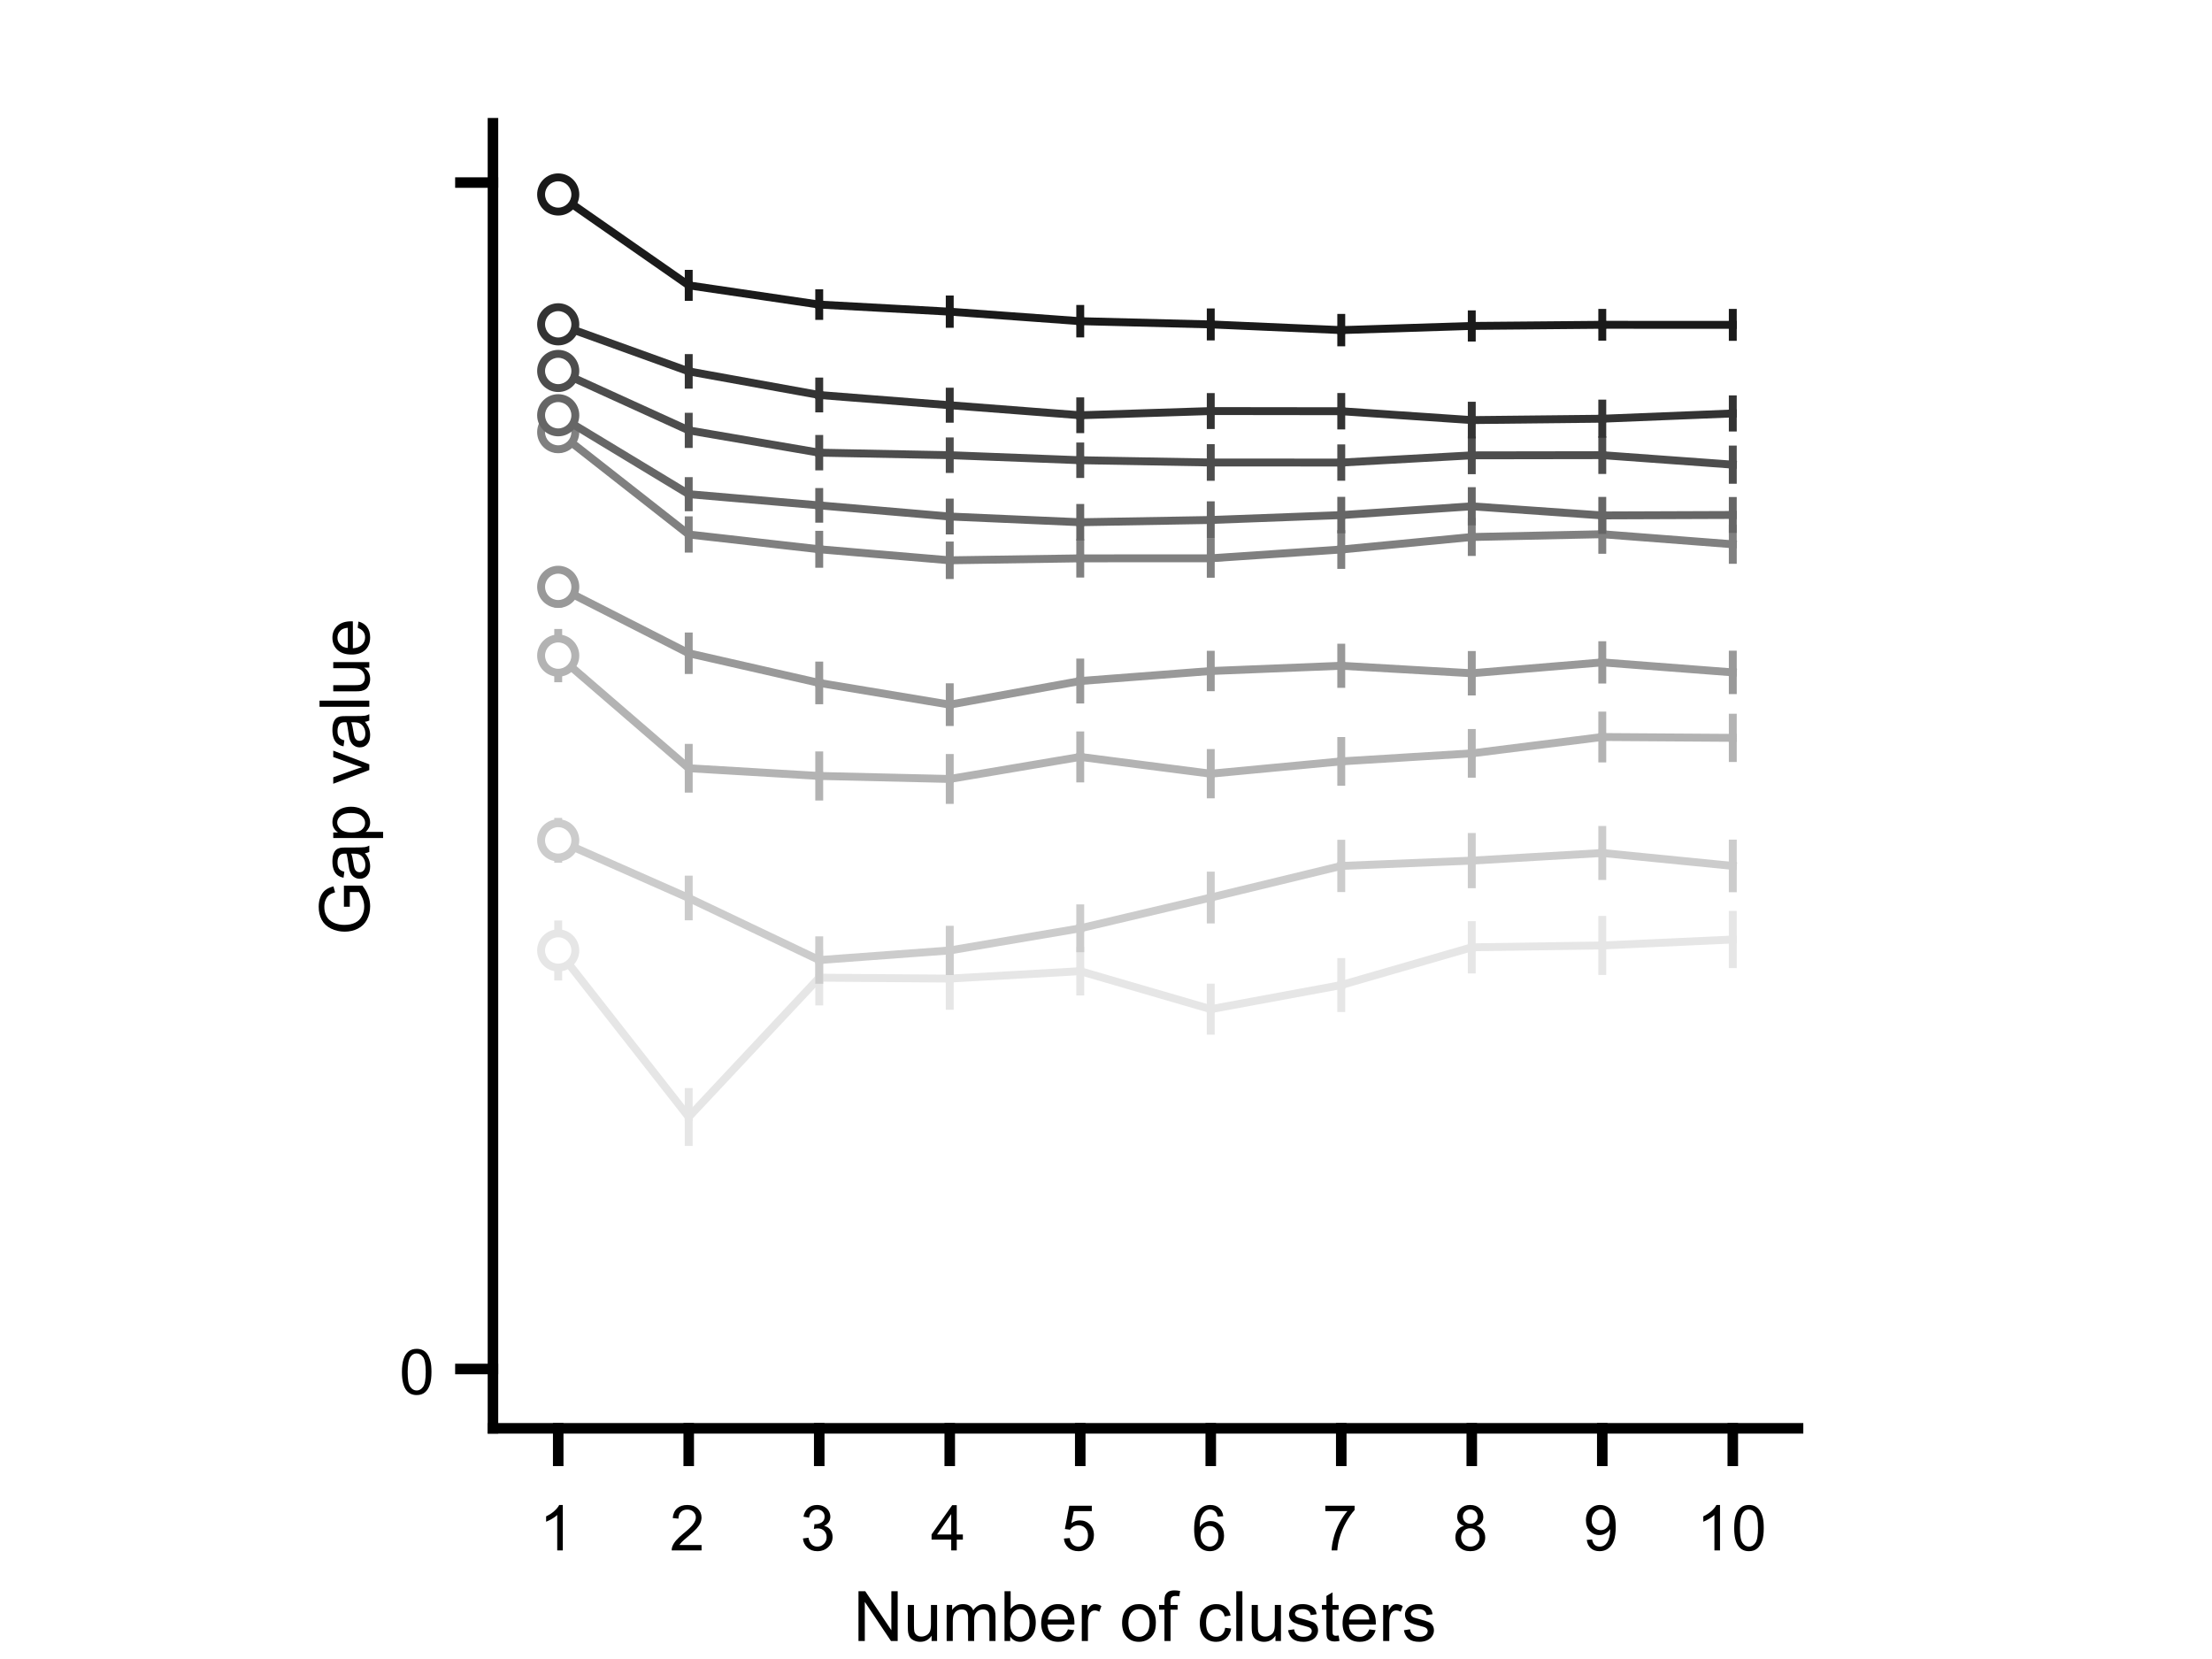 <?xml version="1.0"?>
<!DOCTYPE svg PUBLIC '-//W3C//DTD SVG 1.0//EN'
          'http://www.w3.org/TR/2001/REC-SVG-20010904/DTD/svg10.dtd'>
<svg xmlns:xlink="http://www.w3.org/1999/xlink" style="fill-opacity:1; color-rendering:auto; color-interpolation:auto; text-rendering:auto; stroke:black; stroke-linecap:square; stroke-miterlimit:10; shape-rendering:auto; stroke-opacity:1; fill:black; stroke-dasharray:none; font-weight:normal; stroke-width:1; font-family:'Dialog'; font-style:normal; stroke-linejoin:miter; font-size:12px; stroke-dashoffset:0; image-rendering:auto;" width="700" height="525" xmlns="http://www.w3.org/2000/svg"
><!--Generated by the Batik Graphics2D SVG Generator--><defs id="genericDefs"
  /><g
  ><defs id="defs1"
    ><clipPath clipPathUnits="userSpaceOnUse" id="clipPath1"
      ><path d="M0 0 L700 0 L700 525 L0 525 L0 0 Z"
      /></clipPath
    ></defs
    ><g style="fill:white; stroke:white;"
    ><rect x="0" y="0" width="700" style="clip-path:url(#clipPath1); stroke:none;" height="525"
    /></g
    ><g style="fill:white; text-rendering:optimizeSpeed; color-rendering:optimizeSpeed; image-rendering:optimizeSpeed; shape-rendering:crispEdges; stroke:white; color-interpolation:sRGB;"
    ><rect x="0" width="700" height="525" y="0" style="stroke:none;"
    /></g
    ><g style="stroke-linecap:butt; fill:white; text-rendering:geometricPrecision; image-rendering:optimizeQuality; color-rendering:optimizeQuality; stroke-linejoin:round; stroke:white; color-interpolation:linearRGB; stroke-width:2.5;"
    ><line y2="433.227" style="fill:none;" x1="176.65" x2="176.65" y1="421.615"
      /><line y2="370.444" style="fill:none;" x1="217.95" x2="217.95" y1="359.377"
      /><line y2="370.101" style="fill:none;" x1="259.25" x2="259.25" y1="360.065"
      /><line y2="362.93" style="fill:none;" x1="300.55" x2="300.55" y1="351.644"
      /><line y2="386.017" style="fill:none;" x1="341.85" x2="341.85" y1="375.745"
      /><line y2="393.891" style="fill:none;" x1="383.15" x2="383.15" y1="384.003"
      /><line y2="379.339" style="fill:none;" x1="424.45" x2="424.45" y1="370.124"
      /><line y2="384.476" style="fill:none;" x1="465.75" x2="465.75" y1="374.13"
      /><line y2="377.211" style="fill:none;" x1="507.05" x2="507.05" y1="366.493"
      /><line y2="390.561" style="fill:none;" x1="548.35" x2="548.35" y1="378.991"
      /><line y2="410.003" style="fill:none;" x1="176.65" x2="176.65" y1="421.615"
      /><line y2="348.31" style="fill:none;" x1="217.95" x2="217.95" y1="359.377"
      /><line y2="350.029" style="fill:none;" x1="259.25" x2="259.25" y1="360.065"
      /><line y2="340.359" style="fill:none;" x1="300.55" x2="300.55" y1="351.644"
      /><line y2="365.474" style="fill:none;" x1="341.85" x2="341.85" y1="375.745"
      /><line y2="374.116" style="fill:none;" x1="383.15" x2="383.15" y1="384.003"
      /><line y2="360.909" style="fill:none;" x1="424.45" x2="424.45" y1="370.124"
      /><line y2="363.784" style="fill:none;" x1="465.75" x2="465.75" y1="374.13"
      /><line y2="355.775" style="fill:none;" x1="507.05" x2="507.05" y1="366.493"
      /><line y2="367.422" style="fill:none;" x1="548.35" x2="548.35" y1="378.991"
      /><path d="M176.65 421.615 L217.95 359.377 L259.25 360.065 L300.55 351.644 L341.85 375.745 L383.15 384.003 L424.45 370.124 L465.75 374.13 L507.05 366.493 L548.35 378.991" style="fill:none; fill-rule:evenodd;"
    /></g
    ><g transform="translate(217.95,359.377)" style="fill:white; text-rendering:geometricPrecision; color-rendering:optimizeQuality; image-rendering:optimizeQuality; color-interpolation:linearRGB; stroke:white;"
    ><circle r="5.417" style="stroke:none;" cx="0" cy="0"
    /></g
    ><g transform="translate(217.95,359.377)" style="stroke-linecap:butt; fill:white; text-rendering:geometricPrecision; image-rendering:optimizeQuality; color-rendering:optimizeQuality; stroke-linejoin:round; stroke:white; color-interpolation:linearRGB; stroke-width:2.5;"
    ><path style="stroke:none;" d="M0 -4.167 C2.301 -4.167 4.167 -2.301 4.167 0 L4.167 0 C4.167 2.301 2.301 4.167 -0 4.167 C-2.301 4.167 -4.167 2.301 -4.167 -0 C-4.167 -2.301 -2.301 -4.167 0 -4.167 ZM0 -6.667 C-3.682 -6.667 -6.667 -3.682 -6.667 -0 C-6.667 3.682 -3.682 6.667 -0 6.667 C3.682 6.667 6.667 3.682 6.667 0 L6.667 0 C6.667 -3.682 3.682 -6.667 0 -6.667 Z"
      /><line transform="translate(-217.95,-359.377)" x1="176.65" x2="176.65" y1="300.781" style="fill:none; stroke:rgb(230,230,230);" y2="309.025"
      /><line transform="translate(-217.95,-359.377)" x1="217.95" x2="217.95" y1="353.488" style="fill:none; stroke:rgb(230,230,230);" y2="361.396"
      /><line transform="translate(-217.95,-359.377)" x1="259.25" x2="259.25" y1="309.391" style="fill:none; stroke:rgb(230,230,230);" y2="316.916"
      /><line transform="translate(-217.95,-359.377)" x1="300.55" x2="300.55" y1="309.682" style="fill:none; stroke:rgb(230,230,230);" y2="318.285"
      /><line transform="translate(-217.95,-359.377)" x1="341.85" x2="341.85" y1="307.333" style="fill:none; stroke:rgb(230,230,230);" y2="313.777"
      /><line transform="translate(-217.95,-359.377)" x1="383.15" x2="383.15" y1="319.358" style="fill:none; stroke:rgb(230,230,230);" y2="326.188"
      /><line transform="translate(-217.95,-359.377)" x1="424.45" x2="424.45" y1="311.723" style="fill:none; stroke:rgb(230,230,230);" y2="319.021"
      /><line transform="translate(-217.95,-359.377)" x1="465.75" x2="465.75" y1="299.782" style="fill:none; stroke:rgb(230,230,230);" y2="306.803"
      /><line transform="translate(-217.95,-359.377)" x1="507.05" x2="507.05" y1="299.196" style="fill:none; stroke:rgb(230,230,230);" y2="307.29"
      /><line transform="translate(-217.95,-359.377)" x1="548.35" x2="548.35" y1="297.317" style="fill:none; stroke:rgb(230,230,230);" y2="305.115"
      /><line transform="translate(-217.95,-359.377)" x1="176.65" x2="176.65" y1="300.781" style="fill:none; stroke:rgb(230,230,230);" y2="292.537"
      /><line transform="translate(-217.95,-359.377)" x1="217.95" x2="217.95" y1="353.488" style="fill:none; stroke:rgb(230,230,230);" y2="345.579"
      /><line transform="translate(-217.95,-359.377)" x1="259.25" x2="259.25" y1="309.391" style="fill:none; stroke:rgb(230,230,230);" y2="301.866"
      /><line transform="translate(-217.95,-359.377)" x1="300.55" x2="300.55" y1="309.682" style="fill:none; stroke:rgb(230,230,230);" y2="301.079"
      /><line transform="translate(-217.95,-359.377)" x1="341.85" x2="341.85" y1="307.333" style="fill:none; stroke:rgb(230,230,230);" y2="300.889"
      /><line transform="translate(-217.95,-359.377)" x1="383.15" x2="383.15" y1="319.358" style="fill:none; stroke:rgb(230,230,230);" y2="312.528"
      /><line transform="translate(-217.95,-359.377)" x1="424.45" x2="424.45" y1="311.723" style="fill:none; stroke:rgb(230,230,230);" y2="304.426"
      /><line transform="translate(-217.95,-359.377)" x1="465.75" x2="465.75" y1="299.782" style="fill:none; stroke:rgb(230,230,230);" y2="292.762"
      /><line transform="translate(-217.95,-359.377)" x1="507.05" x2="507.05" y1="299.196" style="fill:none; stroke:rgb(230,230,230);" y2="291.102"
      /><line transform="translate(-217.95,-359.377)" x1="548.35" x2="548.35" y1="297.317" style="fill:none; stroke:rgb(230,230,230);" y2="289.519"
      /><path d="M176.65 300.781 L217.95 353.488 L259.25 309.391 L300.55 309.682 L341.85 307.333 L383.15 319.358 L424.45 311.723 L465.75 299.782 L507.05 299.196 L548.35 297.317" style="fill:none; fill-rule:evenodd; stroke:rgb(230,230,230);" transform="translate(-217.95,-359.377)"
    /></g
    ><g transform="translate(176.65,300.781)" style="fill:white; text-rendering:geometricPrecision; color-rendering:optimizeQuality; image-rendering:optimizeQuality; color-interpolation:linearRGB; stroke:white;"
    ><circle r="5.417" style="stroke:none;" cx="0" cy="0"
    /></g
    ><g transform="translate(176.65,300.781)" style="stroke-linecap:butt; fill:rgb(230,230,230); text-rendering:geometricPrecision; image-rendering:optimizeQuality; color-rendering:optimizeQuality; stroke-linejoin:round; stroke:rgb(230,230,230); color-interpolation:linearRGB; stroke-width:2.5;"
    ><path style="stroke:none;" d="M0 -4.167 C2.301 -4.167 4.167 -2.301 4.167 0 L4.167 0 C4.167 2.301 2.301 4.167 -0 4.167 C-2.301 4.167 -4.167 2.301 -4.167 -0 C-4.167 -2.301 -2.301 -4.167 0 -4.167 ZM0 -6.667 C-3.682 -6.667 -6.667 -3.682 -6.667 -0 C-6.667 3.682 -3.682 6.667 -0 6.667 C3.682 6.667 6.667 3.682 6.667 0 L6.667 0 C6.667 -3.682 3.682 -6.667 0 -6.667 Z"
      /><line transform="translate(-176.65,-300.781)" x1="176.65" x2="176.65" y1="265.932" style="fill:none; stroke:rgb(204,204,204);" y2="271.776"
      /><line transform="translate(-176.65,-300.781)" x1="217.95" x2="217.95" y1="284.169" style="fill:none; stroke:rgb(204,204,204);" y2="289.985"
      /><line transform="translate(-176.65,-300.781)" x1="259.25" x2="259.25" y1="303.82" style="fill:none; stroke:rgb(204,204,204);" y2="310.079"
      /><line transform="translate(-176.65,-300.781)" x1="300.55" x2="300.55" y1="300.775" style="fill:none; stroke:rgb(204,204,204);" y2="307.319"
      /><line transform="translate(-176.65,-300.781)" x1="341.85" x2="341.85" y1="293.765" style="fill:none; stroke:rgb(204,204,204);" y2="300.078"
      /><line transform="translate(-176.65,-300.781)" x1="383.15" x2="383.15" y1="284.033" style="fill:none; stroke:rgb(204,204,204);" y2="290.973"
      /><line transform="translate(-176.65,-300.781)" x1="424.45" x2="424.45" y1="274.026" style="fill:none; stroke:rgb(204,204,204);" y2="281.045"
      /><line transform="translate(-176.65,-300.781)" x1="465.75" x2="465.75" y1="272.35" style="fill:none; stroke:rgb(204,204,204);" y2="279.839"
      /><line transform="translate(-176.65,-300.781)" x1="507.05" x2="507.05" y1="269.933" style="fill:none; stroke:rgb(204,204,204);" y2="277.221"
      /><line transform="translate(-176.65,-300.781)" x1="548.35" x2="548.35" y1="274.022" style="fill:none; stroke:rgb(204,204,204);" y2="281.101"
      /><line transform="translate(-176.65,-300.781)" x1="176.65" x2="176.65" y1="265.932" style="fill:none; stroke:rgb(204,204,204);" y2="260.088"
      /><line transform="translate(-176.65,-300.781)" x1="217.95" x2="217.95" y1="284.169" style="fill:none; stroke:rgb(204,204,204);" y2="278.353"
      /><line transform="translate(-176.65,-300.781)" x1="259.25" x2="259.25" y1="303.82" style="fill:none; stroke:rgb(204,204,204);" y2="297.56"
      /><line transform="translate(-176.65,-300.781)" x1="300.55" x2="300.55" y1="300.775" style="fill:none; stroke:rgb(204,204,204);" y2="294.231"
      /><line transform="translate(-176.65,-300.781)" x1="341.85" x2="341.85" y1="293.765" style="fill:none; stroke:rgb(204,204,204);" y2="287.453"
      /><line transform="translate(-176.65,-300.781)" x1="383.15" x2="383.15" y1="284.033" style="fill:none; stroke:rgb(204,204,204);" y2="277.093"
      /><line transform="translate(-176.65,-300.781)" x1="424.45" x2="424.45" y1="274.026" style="fill:none; stroke:rgb(204,204,204);" y2="267.007"
      /><line transform="translate(-176.65,-300.781)" x1="465.75" x2="465.75" y1="272.35" style="fill:none; stroke:rgb(204,204,204);" y2="264.861"
      /><line transform="translate(-176.65,-300.781)" x1="507.05" x2="507.05" y1="269.933" style="fill:none; stroke:rgb(204,204,204);" y2="262.646"
      /><line transform="translate(-176.65,-300.781)" x1="548.35" x2="548.35" y1="274.022" style="fill:none; stroke:rgb(204,204,204);" y2="266.944"
      /><path d="M176.65 265.932 L217.95 284.169 L259.25 303.82 L300.55 300.775 L341.85 293.765 L383.15 284.033 L424.45 274.026 L465.75 272.35 L507.05 269.933 L548.35 274.022" style="fill:none; fill-rule:evenodd; stroke:rgb(204,204,204);" transform="translate(-176.65,-300.781)"
    /></g
    ><g transform="translate(176.65,265.932)" style="fill:white; text-rendering:geometricPrecision; color-rendering:optimizeQuality; image-rendering:optimizeQuality; color-interpolation:linearRGB; stroke:white;"
    ><circle r="5.417" style="stroke:none;" cx="0" cy="0"
    /></g
    ><g transform="translate(176.65,265.932)" style="stroke-linecap:butt; fill:rgb(204,204,204); text-rendering:geometricPrecision; image-rendering:optimizeQuality; color-rendering:optimizeQuality; stroke-linejoin:round; stroke:rgb(204,204,204); color-interpolation:linearRGB; stroke-width:2.5;"
    ><path style="stroke:none;" d="M0 -4.167 C2.301 -4.167 4.167 -2.301 4.167 0 L4.167 0 C4.167 2.301 2.301 4.167 -0 4.167 C-2.301 4.167 -4.167 2.301 -4.167 -0 C-4.167 -2.301 -2.301 -4.167 0 -4.167 ZM0 -6.667 C-3.682 -6.667 -6.667 -3.682 -6.667 -0 C-6.667 3.682 -3.682 6.667 -0 6.667 C3.682 6.667 6.667 3.682 6.667 0 L6.667 0 C6.667 -3.682 3.682 -6.667 0 -6.667 Z"
      /><line transform="translate(-176.65,-265.932)" x1="176.65" x2="176.65" y1="207.476" style="fill:none; stroke:rgb(179,179,179);" y2="214.65"
      /><line transform="translate(-176.65,-265.932)" x1="217.95" x2="217.95" y1="243.11" style="fill:none; stroke:rgb(179,179,179);" y2="249.571"
      /><line transform="translate(-176.65,-265.932)" x1="259.25" x2="259.25" y1="245.552" style="fill:none; stroke:rgb(179,179,179);" y2="252.069"
      /><line transform="translate(-176.65,-265.932)" x1="300.55" x2="300.55" y1="246.508" style="fill:none; stroke:rgb(179,179,179);" y2="253.143"
      /><line transform="translate(-176.65,-265.932)" x1="341.85" x2="341.85" y1="239.53" style="fill:none; stroke:rgb(179,179,179);" y2="246.34"
      /><line transform="translate(-176.65,-265.932)" x1="383.15" x2="383.15" y1="244.843" style="fill:none; stroke:rgb(179,179,179);" y2="251.38"
      /><line transform="translate(-176.65,-265.932)" x1="424.45" x2="424.45" y1="240.942" style="fill:none; stroke:rgb(179,179,179);" y2="247.388"
      /><line transform="translate(-176.65,-265.932)" x1="465.75" x2="465.75" y1="238.405" style="fill:none; stroke:rgb(179,179,179);" y2="244.86"
      /><line transform="translate(-176.65,-265.932)" x1="507.05" x2="507.05" y1="233.228" style="fill:none; stroke:rgb(179,179,179);" y2="240.016"
      /><line transform="translate(-176.65,-265.932)" x1="548.35" x2="548.35" y1="233.503" style="fill:none; stroke:rgb(179,179,179);" y2="239.89"
      /><line transform="translate(-176.65,-265.932)" x1="176.65" x2="176.65" y1="207.476" style="fill:none; stroke:rgb(179,179,179);" y2="200.301"
      /><line transform="translate(-176.65,-265.932)" x1="217.95" x2="217.95" y1="243.11" style="fill:none; stroke:rgb(179,179,179);" y2="236.648"
      /><line transform="translate(-176.65,-265.932)" x1="259.25" x2="259.25" y1="245.552" style="fill:none; stroke:rgb(179,179,179);" y2="239.036"
      /><line transform="translate(-176.65,-265.932)" x1="300.55" x2="300.55" y1="246.508" style="fill:none; stroke:rgb(179,179,179);" y2="239.872"
      /><line transform="translate(-176.65,-265.932)" x1="341.85" x2="341.85" y1="239.53" style="fill:none; stroke:rgb(179,179,179);" y2="232.72"
      /><line transform="translate(-176.65,-265.932)" x1="383.15" x2="383.15" y1="244.843" style="fill:none; stroke:rgb(179,179,179);" y2="238.306"
      /><line transform="translate(-176.65,-265.932)" x1="424.45" x2="424.45" y1="240.942" style="fill:none; stroke:rgb(179,179,179);" y2="234.497"
      /><line transform="translate(-176.65,-265.932)" x1="465.75" x2="465.75" y1="238.405" style="fill:none; stroke:rgb(179,179,179);" y2="231.95"
      /><line transform="translate(-176.65,-265.932)" x1="507.05" x2="507.05" y1="233.228" style="fill:none; stroke:rgb(179,179,179);" y2="226.44"
      /><line transform="translate(-176.65,-265.932)" x1="548.35" x2="548.35" y1="233.503" style="fill:none; stroke:rgb(179,179,179);" y2="227.117"
      /><path d="M176.65 207.476 L217.95 243.11 L259.25 245.552 L300.55 246.508 L341.85 239.53 L383.15 244.843 L424.45 240.942 L465.75 238.405 L507.05 233.228 L548.35 233.503" style="fill:none; fill-rule:evenodd; stroke:rgb(179,179,179);" transform="translate(-176.65,-265.932)"
    /></g
    ><g transform="translate(176.65,207.476)" style="fill:white; text-rendering:geometricPrecision; color-rendering:optimizeQuality; image-rendering:optimizeQuality; color-interpolation:linearRGB; stroke:white;"
    ><circle r="5.417" style="stroke:none;" cx="0" cy="0"
    /></g
    ><g transform="translate(176.65,207.476)" style="stroke-linecap:butt; fill:rgb(179,179,179); text-rendering:geometricPrecision; image-rendering:optimizeQuality; color-rendering:optimizeQuality; stroke-linejoin:round; stroke:rgb(179,179,179); color-interpolation:linearRGB; stroke-width:2.5;"
    ><path style="stroke:none;" d="M0 -4.167 C2.301 -4.167 4.167 -2.301 4.167 0 L4.167 0 C4.167 2.301 2.301 4.167 -0 4.167 C-2.301 4.167 -4.167 2.301 -4.167 -0 C-4.167 -2.301 -2.301 -4.167 0 -4.167 ZM0 -6.667 C-3.682 -6.667 -6.667 -3.682 -6.667 -0 C-6.667 3.682 -3.682 6.667 -0 6.667 C3.682 6.667 6.667 3.682 6.667 0 L6.667 0 C6.667 -3.682 3.682 -6.667 0 -6.667 Z"
      /><line transform="translate(-176.65,-207.476)" x1="176.65" x2="176.65" y1="185.714" style="fill:none; stroke:rgb(153,153,153);" y2="190.989"
      /><line transform="translate(-176.65,-207.476)" x1="217.95" x2="217.95" y1="206.722" style="fill:none; stroke:rgb(153,153,153);" y2="212.029"
      /><line transform="translate(-176.65,-207.476)" x1="259.25" x2="259.25" y1="216.119" style="fill:none; stroke:rgb(153,153,153);" y2="221.62"
      /><line transform="translate(-176.65,-207.476)" x1="300.55" x2="300.55" y1="222.988" style="fill:none; stroke:rgb(153,153,153);" y2="228.492"
      /><line transform="translate(-176.65,-207.476)" x1="341.85" x2="341.85" y1="215.513" style="fill:none; stroke:rgb(153,153,153);" y2="221.366"
      /><line transform="translate(-176.65,-207.476)" x1="383.15" x2="383.15" y1="212.347" style="fill:none; stroke:rgb(153,153,153);" y2="217.494"
      /><line transform="translate(-176.65,-207.476)" x1="424.45" x2="424.45" y1="210.687" style="fill:none; stroke:rgb(153,153,153);" y2="216.416"
      /><line transform="translate(-176.65,-207.476)" x1="465.75" x2="465.75" y1="213.057" style="fill:none; stroke:rgb(153,153,153);" y2="218.833"
      /><line transform="translate(-176.65,-207.476)" x1="507.05" x2="507.05" y1="209.615" style="fill:none; stroke:rgb(153,153,153);" y2="215.05"
      /><line transform="translate(-176.65,-207.476)" x1="548.35" x2="548.35" y1="212.777" style="fill:none; stroke:rgb(153,153,153);" y2="218.393"
      /><line transform="translate(-176.65,-207.476)" x1="176.65" x2="176.65" y1="185.714" style="fill:none; stroke:rgb(153,153,153);" y2="180.438"
      /><line transform="translate(-176.65,-207.476)" x1="217.95" x2="217.95" y1="206.722" style="fill:none; stroke:rgb(153,153,153);" y2="201.415"
      /><line transform="translate(-176.65,-207.476)" x1="259.25" x2="259.25" y1="216.119" style="fill:none; stroke:rgb(153,153,153);" y2="210.619"
      /><line transform="translate(-176.65,-207.476)" x1="300.55" x2="300.55" y1="222.988" style="fill:none; stroke:rgb(153,153,153);" y2="217.484"
      /><line transform="translate(-176.65,-207.476)" x1="341.85" x2="341.85" y1="215.513" style="fill:none; stroke:rgb(153,153,153);" y2="209.66"
      /><line transform="translate(-176.65,-207.476)" x1="383.15" x2="383.15" y1="212.347" style="fill:none; stroke:rgb(153,153,153);" y2="207.2"
      /><line transform="translate(-176.65,-207.476)" x1="424.45" x2="424.45" y1="210.687" style="fill:none; stroke:rgb(153,153,153);" y2="204.957"
      /><line transform="translate(-176.65,-207.476)" x1="465.75" x2="465.75" y1="213.057" style="fill:none; stroke:rgb(153,153,153);" y2="207.282"
      /><line transform="translate(-176.65,-207.476)" x1="507.05" x2="507.05" y1="209.615" style="fill:none; stroke:rgb(153,153,153);" y2="204.18"
      /><line transform="translate(-176.65,-207.476)" x1="548.35" x2="548.35" y1="212.777" style="fill:none; stroke:rgb(153,153,153);" y2="207.161"
      /><path d="M176.65 185.714 L217.95 206.722 L259.25 216.119 L300.55 222.988 L341.85 215.513 L383.15 212.347 L424.45 210.687 L465.75 213.057 L507.05 209.615 L548.35 212.777" style="fill:none; fill-rule:evenodd; stroke:rgb(153,153,153);" transform="translate(-176.65,-207.476)"
    /></g
    ><g transform="translate(176.65,185.714)" style="fill:white; text-rendering:geometricPrecision; color-rendering:optimizeQuality; image-rendering:optimizeQuality; color-interpolation:linearRGB; stroke:white;"
    ><circle r="5.417" style="stroke:none;" cx="0" cy="0"
    /></g
    ><g transform="translate(176.65,185.714)" style="stroke-linecap:butt; fill:rgb(153,153,153); text-rendering:geometricPrecision; image-rendering:optimizeQuality; color-rendering:optimizeQuality; stroke-linejoin:round; stroke:rgb(153,153,153); color-interpolation:linearRGB; stroke-width:2.5;"
    ><path style="stroke:none;" d="M0 -4.167 C2.301 -4.167 4.167 -2.301 4.167 0 L4.167 0 C4.167 2.301 2.301 4.167 -0 4.167 C-2.301 4.167 -4.167 2.301 -4.167 -0 C-4.167 -2.301 -2.301 -4.167 0 -4.167 ZM0 -6.667 C-3.682 -6.667 -6.667 -3.682 -6.667 -0 C-6.667 3.682 -3.682 6.667 -0 6.667 C3.682 6.667 6.667 3.682 6.667 0 L6.667 0 C6.667 -3.682 3.682 -6.667 0 -6.667 Z"
      /><line transform="translate(-176.65,-185.714)" x1="176.65" x2="176.65" y1="136.751" style="fill:none; stroke:gray;" y2="141.986"
      /><line transform="translate(-176.65,-185.714)" x1="217.95" x2="217.95" y1="169.141" style="fill:none; stroke:gray;" y2="173.624"
      /><line transform="translate(-176.65,-185.714)" x1="259.25" x2="259.25" y1="173.819" style="fill:none; stroke:gray;" y2="178.41"
      /><line transform="translate(-176.65,-185.714)" x1="300.55" x2="300.55" y1="177.311" style="fill:none; stroke:gray;" y2="181.987"
      /><line transform="translate(-176.65,-185.714)" x1="341.85" x2="341.85" y1="176.694" style="fill:none; stroke:gray;" y2="181.517"
      /><line transform="translate(-176.65,-185.714)" x1="383.15" x2="383.15" y1="176.673" style="fill:none; stroke:gray;" y2="181.569"
      /><line transform="translate(-176.65,-185.714)" x1="424.45" x2="424.45" y1="173.892" style="fill:none; stroke:gray;" y2="178.763"
      /><line transform="translate(-176.65,-185.714)" x1="465.75" x2="465.75" y1="169.94" style="fill:none; stroke:gray;" y2="174.69"
      /><line transform="translate(-176.65,-185.714)" x1="507.05" x2="507.05" y1="169.057" style="fill:none; stroke:gray;" y2="173.996"
      /><line transform="translate(-176.65,-185.714)" x1="548.35" x2="548.35" y1="172.241" style="fill:none; stroke:gray;" y2="177.166"
      /><line transform="translate(-176.65,-185.714)" x1="176.65" x2="176.65" y1="136.751" style="fill:none; stroke:gray;" y2="131.516"
      /><line transform="translate(-176.65,-185.714)" x1="217.95" x2="217.95" y1="169.141" style="fill:none; stroke:gray;" y2="164.657"
      /><line transform="translate(-176.65,-185.714)" x1="259.25" x2="259.25" y1="173.819" style="fill:none; stroke:gray;" y2="169.228"
      /><line transform="translate(-176.65,-185.714)" x1="300.55" x2="300.55" y1="177.311" style="fill:none; stroke:gray;" y2="172.635"
      /><line transform="translate(-176.65,-185.714)" x1="341.85" x2="341.85" y1="176.694" style="fill:none; stroke:gray;" y2="171.871"
      /><line transform="translate(-176.65,-185.714)" x1="383.15" x2="383.15" y1="176.673" style="fill:none; stroke:gray;" y2="171.778"
      /><line transform="translate(-176.65,-185.714)" x1="424.45" x2="424.45" y1="173.892" style="fill:none; stroke:gray;" y2="169.02"
      /><line transform="translate(-176.65,-185.714)" x1="465.75" x2="465.75" y1="169.94" style="fill:none; stroke:gray;" y2="165.189"
      /><line transform="translate(-176.65,-185.714)" x1="507.05" x2="507.05" y1="169.057" style="fill:none; stroke:gray;" y2="164.117"
      /><line transform="translate(-176.65,-185.714)" x1="548.35" x2="548.35" y1="172.241" style="fill:none; stroke:gray;" y2="167.316"
      /><path d="M176.65 136.751 L217.95 169.141 L259.25 173.819 L300.55 177.311 L341.85 176.694 L383.15 176.673 L424.45 173.892 L465.75 169.94 L507.05 169.057 L548.35 172.241" style="fill:none; fill-rule:evenodd; stroke:gray;" transform="translate(-176.65,-185.714)"
    /></g
    ><g transform="translate(176.65,136.751)" style="fill:white; text-rendering:geometricPrecision; color-rendering:optimizeQuality; image-rendering:optimizeQuality; color-interpolation:linearRGB; stroke:white;"
    ><circle r="5.417" style="stroke:none;" cx="0" cy="0"
    /></g
    ><g transform="translate(176.65,136.751)" style="stroke-linecap:butt; fill:gray; text-rendering:geometricPrecision; image-rendering:optimizeQuality; color-rendering:optimizeQuality; stroke-linejoin:round; stroke:gray; color-interpolation:linearRGB; stroke-width:2.5;"
    ><path style="stroke:none;" d="M0 -4.167 C2.301 -4.167 4.167 -2.301 4.167 0 L4.167 0 C4.167 2.301 2.301 4.167 -0 4.167 C-2.301 4.167 -4.167 2.301 -4.167 -0 C-4.167 -2.301 -2.301 -4.167 0 -4.167 ZM0 -6.667 C-3.682 -6.667 -6.667 -3.682 -6.667 -0 C-6.667 3.682 -3.682 6.667 -0 6.667 C3.682 6.667 6.667 3.682 6.667 0 L6.667 0 C6.667 -3.682 3.682 -6.667 0 -6.667 Z"
      /><line transform="translate(-176.65,-136.751)" x1="176.65" x2="176.65" y1="131.408" style="fill:none; stroke:rgb(102,102,102);" y2="136.097"
      /><line transform="translate(-176.65,-136.751)" x1="217.95" x2="217.95" y1="156.382" style="fill:none; stroke:rgb(102,102,102);" y2="160.527"
      /><line transform="translate(-176.65,-136.751)" x1="259.25" x2="259.25" y1="159.927" style="fill:none; stroke:rgb(102,102,102);" y2="164.158"
      /><line transform="translate(-176.65,-136.751)" x1="300.55" x2="300.55" y1="163.454" style="fill:none; stroke:rgb(102,102,102);" y2="167.879"
      /><line transform="translate(-176.65,-136.751)" x1="341.85" x2="341.85" y1="165.265" style="fill:none; stroke:rgb(102,102,102);" y2="169.792"
      /><line transform="translate(-176.65,-136.751)" x1="383.15" x2="383.15" y1="164.55" style="fill:none; stroke:rgb(102,102,102);" y2="169.208"
      /><line transform="translate(-176.65,-136.751)" x1="424.45" x2="424.45" y1="163.007" style="fill:none; stroke:rgb(102,102,102);" y2="167.536"
      /><line transform="translate(-176.65,-136.751)" x1="465.75" x2="465.75" y1="160.225" style="fill:none; stroke:rgb(102,102,102);" y2="165.022"
      /><line transform="translate(-176.65,-136.751)" x1="507.05" x2="507.05" y1="163.111" style="fill:none; stroke:rgb(102,102,102);" y2="167.725"
      /><line transform="translate(-176.65,-136.751)" x1="548.35" x2="548.35" y1="162.96" style="fill:none; stroke:rgb(102,102,102);" y2="167.381"
      /><line transform="translate(-176.65,-136.751)" x1="176.65" x2="176.65" y1="131.408" style="fill:none; stroke:rgb(102,102,102);" y2="126.719"
      /><line transform="translate(-176.65,-136.751)" x1="217.95" x2="217.95" y1="156.382" style="fill:none; stroke:rgb(102,102,102);" y2="152.237"
      /><line transform="translate(-176.65,-136.751)" x1="259.25" x2="259.25" y1="159.927" style="fill:none; stroke:rgb(102,102,102);" y2="155.695"
      /><line transform="translate(-176.65,-136.751)" x1="300.55" x2="300.55" y1="163.454" style="fill:none; stroke:rgb(102,102,102);" y2="159.03"
      /><line transform="translate(-176.65,-136.751)" x1="341.85" x2="341.85" y1="165.265" style="fill:none; stroke:rgb(102,102,102);" y2="160.738"
      /><line transform="translate(-176.65,-136.751)" x1="383.15" x2="383.15" y1="164.55" style="fill:none; stroke:rgb(102,102,102);" y2="159.893"
      /><line transform="translate(-176.65,-136.751)" x1="424.45" x2="424.45" y1="163.007" style="fill:none; stroke:rgb(102,102,102);" y2="158.478"
      /><line transform="translate(-176.65,-136.751)" x1="465.75" x2="465.75" y1="160.225" style="fill:none; stroke:rgb(102,102,102);" y2="155.427"
      /><line transform="translate(-176.65,-136.751)" x1="507.05" x2="507.05" y1="163.111" style="fill:none; stroke:rgb(102,102,102);" y2="158.497"
      /><line transform="translate(-176.65,-136.751)" x1="548.35" x2="548.35" y1="162.96" style="fill:none; stroke:rgb(102,102,102);" y2="158.539"
      /><path d="M176.65 131.408 L217.95 156.382 L259.25 159.927 L300.55 163.454 L341.85 165.265 L383.15 164.55 L424.45 163.007 L465.75 160.225 L507.05 163.111 L548.35 162.96" style="fill:none; fill-rule:evenodd; stroke:rgb(102,102,102);" transform="translate(-176.65,-136.751)"
    /></g
    ><g transform="translate(176.65,131.408)" style="fill:white; text-rendering:geometricPrecision; color-rendering:optimizeQuality; image-rendering:optimizeQuality; color-interpolation:linearRGB; stroke:white;"
    ><circle r="5.417" style="stroke:none;" cx="0" cy="0"
    /></g
    ><g transform="translate(176.65,131.408)" style="stroke-linecap:butt; fill:rgb(102,102,102); text-rendering:geometricPrecision; image-rendering:optimizeQuality; color-rendering:optimizeQuality; stroke-linejoin:round; stroke:rgb(102,102,102); color-interpolation:linearRGB; stroke-width:2.5;"
    ><path style="stroke:none;" d="M0 -4.167 C2.301 -4.167 4.167 -2.301 4.167 0 L4.167 0 C4.167 2.301 2.301 4.167 -0 4.167 C-2.301 4.167 -4.167 2.301 -4.167 -0 C-4.167 -2.301 -2.301 -4.167 0 -4.167 ZM0 -6.667 C-3.682 -6.667 -6.667 -3.682 -6.667 -0 C-6.667 3.682 -3.682 6.667 -0 6.667 C3.682 6.667 6.667 3.682 6.667 0 L6.667 0 C6.667 -3.682 3.682 -6.667 0 -6.667 Z"
      /><line transform="translate(-176.65,-131.408)" x1="176.65" x2="176.65" y1="117.392" style="fill:none; stroke:rgb(77,77,77);" y2="121.948"
      /><line transform="translate(-176.65,-131.408)" x1="217.95" x2="217.95" y1="136.19" style="fill:none; stroke:rgb(77,77,77);" y2="140.511"
      /><line transform="translate(-176.65,-131.408)" x1="259.25" x2="259.25" y1="143.253" style="fill:none; stroke:rgb(77,77,77);" y2="147.6"
      /><line transform="translate(-176.65,-131.408)" x1="300.55" x2="300.55" y1="144.046" style="fill:none; stroke:rgb(77,77,77);" y2="148.42"
      /><line transform="translate(-176.65,-131.408)" x1="341.85" x2="341.85" y1="145.642" style="fill:none; stroke:rgb(77,77,77);" y2="150.005"
      /><line transform="translate(-176.65,-131.408)" x1="383.15" x2="383.15" y1="146.36" style="fill:none; stroke:rgb(77,77,77);" y2="150.903"
      /><line transform="translate(-176.65,-131.408)" x1="424.45" x2="424.45" y1="146.382" style="fill:none; stroke:rgb(77,77,77);" y2="150.884"
      /><line transform="translate(-176.65,-131.408)" x1="465.75" x2="465.75" y1="144.099" style="fill:none; stroke:rgb(77,77,77);" y2="148.804"
      /><line transform="translate(-176.65,-131.408)" x1="507.05" x2="507.05" y1="144.037" style="fill:none; stroke:rgb(77,77,77);" y2="148.741"
      /><line transform="translate(-176.65,-131.408)" x1="548.35" x2="548.35" y1="147.043" style="fill:none; stroke:rgb(77,77,77);" y2="151.837"
      /><line transform="translate(-176.65,-131.408)" x1="176.65" x2="176.65" y1="117.392" style="fill:none; stroke:rgb(77,77,77);" y2="112.836"
      /><line transform="translate(-176.65,-131.408)" x1="217.95" x2="217.95" y1="136.19" style="fill:none; stroke:rgb(77,77,77);" y2="131.87"
      /><line transform="translate(-176.65,-131.408)" x1="259.25" x2="259.25" y1="143.253" style="fill:none; stroke:rgb(77,77,77);" y2="138.905"
      /><line transform="translate(-176.65,-131.408)" x1="300.55" x2="300.55" y1="144.046" style="fill:none; stroke:rgb(77,77,77);" y2="139.673"
      /><line transform="translate(-176.65,-131.408)" x1="341.85" x2="341.85" y1="145.642" style="fill:none; stroke:rgb(77,77,77);" y2="141.28"
      /><line transform="translate(-176.65,-131.408)" x1="383.15" x2="383.15" y1="146.36" style="fill:none; stroke:rgb(77,77,77);" y2="141.818"
      /><line transform="translate(-176.65,-131.408)" x1="424.45" x2="424.45" y1="146.382" style="fill:none; stroke:rgb(77,77,77);" y2="141.88"
      /><line transform="translate(-176.65,-131.408)" x1="465.75" x2="465.75" y1="144.099" style="fill:none; stroke:rgb(77,77,77);" y2="139.394"
      /><line transform="translate(-176.65,-131.408)" x1="507.05" x2="507.05" y1="144.037" style="fill:none; stroke:rgb(77,77,77);" y2="139.333"
      /><line transform="translate(-176.65,-131.408)" x1="548.35" x2="548.35" y1="147.043" style="fill:none; stroke:rgb(77,77,77);" y2="142.25"
      /><path d="M176.65 117.392 L217.95 136.19 L259.25 143.253 L300.55 144.046 L341.85 145.642 L383.15 146.36 L424.45 146.382 L465.75 144.099 L507.05 144.037 L548.35 147.043" style="fill:none; fill-rule:evenodd; stroke:rgb(77,77,77);" transform="translate(-176.65,-131.408)"
    /></g
    ><g transform="translate(176.65,117.392)" style="fill:white; text-rendering:geometricPrecision; color-rendering:optimizeQuality; image-rendering:optimizeQuality; color-interpolation:linearRGB; stroke:white;"
    ><circle r="5.417" style="stroke:none;" cx="0" cy="0"
    /></g
    ><g transform="translate(176.65,117.392)" style="stroke-linecap:butt; fill:rgb(77,77,77); text-rendering:geometricPrecision; image-rendering:optimizeQuality; color-rendering:optimizeQuality; stroke-linejoin:round; stroke:rgb(77,77,77); color-interpolation:linearRGB; stroke-width:2.5;"
    ><path style="stroke:none;" d="M0 -4.167 C2.301 -4.167 4.167 -2.301 4.167 0 L4.167 0 C4.167 2.301 2.301 4.167 -0 4.167 C-2.301 4.167 -4.167 2.301 -4.167 -0 C-4.167 -2.301 -2.301 -4.167 0 -4.167 ZM0 -6.667 C-3.682 -6.667 -6.667 -3.682 -6.667 -0 C-6.667 3.682 -3.682 6.667 -0 6.667 C3.682 6.667 6.667 3.682 6.667 0 L6.667 0 C6.667 -3.682 3.682 -6.667 0 -6.667 Z"
      /><line transform="translate(-176.65,-117.392)" x1="176.65" x2="176.65" y1="102.631" style="fill:none; stroke:rgb(51,51,51);" y2="106.705"
      /><line transform="translate(-176.65,-117.392)" x1="217.95" x2="217.95" y1="117.522" style="fill:none; stroke:rgb(51,51,51);" y2="121.742"
      /><line transform="translate(-176.65,-117.392)" x1="259.25" x2="259.25" y1="125" style="fill:none; stroke:rgb(51,51,51);" y2="129.257"
      /><line transform="translate(-176.65,-117.392)" x1="300.55" x2="300.55" y1="128.233" style="fill:none; stroke:rgb(51,51,51);" y2="132.511"
      /><line transform="translate(-176.65,-117.392)" x1="341.85" x2="341.85" y1="131.41" style="fill:none; stroke:rgb(51,51,51);" y2="135.813"
      /><line transform="translate(-176.65,-117.392)" x1="383.15" x2="383.15" y1="130.081" style="fill:none; stroke:rgb(51,51,51);" y2="134.52"
      /><line transform="translate(-176.65,-117.392)" x1="424.45" x2="424.45" y1="130.133" style="fill:none; stroke:rgb(51,51,51);" y2="134.64"
      /><line transform="translate(-176.65,-117.392)" x1="465.75" x2="465.75" y1="132.941" style="fill:none; stroke:rgb(51,51,51);" y2="137.498"
      /><line transform="translate(-176.65,-117.392)" x1="507.05" x2="507.05" y1="132.505" style="fill:none; stroke:rgb(51,51,51);" y2="137.284"
      /><line transform="translate(-176.65,-117.392)" x1="548.35" x2="548.35" y1="130.84" style="fill:none; stroke:rgb(51,51,51);" y2="135.302"
      /><line transform="translate(-176.65,-117.392)" x1="176.65" x2="176.65" y1="102.631" style="fill:none; stroke:rgb(51,51,51);" y2="98.557"
      /><line transform="translate(-176.65,-117.392)" x1="217.95" x2="217.95" y1="117.522" style="fill:none; stroke:rgb(51,51,51);" y2="113.301"
      /><line transform="translate(-176.65,-117.392)" x1="259.25" x2="259.25" y1="125" style="fill:none; stroke:rgb(51,51,51);" y2="120.743"
      /><line transform="translate(-176.65,-117.392)" x1="300.55" x2="300.55" y1="128.233" style="fill:none; stroke:rgb(51,51,51);" y2="123.955"
      /><line transform="translate(-176.65,-117.392)" x1="341.85" x2="341.85" y1="131.41" style="fill:none; stroke:rgb(51,51,51);" y2="127.008"
      /><line transform="translate(-176.65,-117.392)" x1="383.15" x2="383.15" y1="130.081" style="fill:none; stroke:rgb(51,51,51);" y2="125.642"
      /><line transform="translate(-176.65,-117.392)" x1="424.45" x2="424.45" y1="130.133" style="fill:none; stroke:rgb(51,51,51);" y2="125.627"
      /><line transform="translate(-176.65,-117.392)" x1="465.75" x2="465.75" y1="132.941" style="fill:none; stroke:rgb(51,51,51);" y2="128.384"
      /><line transform="translate(-176.65,-117.392)" x1="507.05" x2="507.05" y1="132.505" style="fill:none; stroke:rgb(51,51,51);" y2="127.725"
      /><line transform="translate(-176.65,-117.392)" x1="548.35" x2="548.35" y1="130.84" style="fill:none; stroke:rgb(51,51,51);" y2="126.377"
      /><path d="M176.65 102.631 L217.95 117.522 L259.25 125 L300.55 128.233 L341.85 131.41 L383.15 130.081 L424.45 130.133 L465.75 132.941 L507.05 132.505 L548.35 130.84" style="fill:none; fill-rule:evenodd; stroke:rgb(51,51,51);" transform="translate(-176.65,-117.392)"
    /></g
    ><g transform="translate(176.65,102.631)" style="fill:white; text-rendering:geometricPrecision; color-rendering:optimizeQuality; image-rendering:optimizeQuality; color-interpolation:linearRGB; stroke:white;"
    ><circle r="5.417" style="stroke:none;" cx="0" cy="0"
    /></g
    ><g transform="translate(176.65,102.631)" style="stroke-linecap:butt; fill:rgb(51,51,51); text-rendering:geometricPrecision; image-rendering:optimizeQuality; color-rendering:optimizeQuality; stroke-linejoin:round; stroke:rgb(51,51,51); color-interpolation:linearRGB; stroke-width:2.5;"
    ><path style="stroke:none;" d="M0 -4.167 C2.301 -4.167 4.167 -2.301 4.167 0 L4.167 0 C4.167 2.301 2.301 4.167 -0 4.167 C-2.301 4.167 -4.167 2.301 -4.167 -0 C-4.167 -2.301 -2.301 -4.167 0 -4.167 ZM0 -6.667 C-3.682 -6.667 -6.667 -3.682 -6.667 -0 C-6.667 3.682 -3.682 6.667 -0 6.667 C3.682 6.667 6.667 3.682 6.667 0 L6.667 0 C6.667 -3.682 3.682 -6.667 0 -6.667 Z"
      /><line transform="translate(-176.65,-102.631)" x1="176.65" x2="176.65" y1="61.538" style="fill:none; stroke:rgb(26,26,26);" y2="65.303"
      /><line transform="translate(-176.65,-102.631)" x1="217.95" x2="217.95" y1="90.301" style="fill:none; stroke:rgb(26,26,26);" y2="93.947"
      /><line transform="translate(-176.65,-102.631)" x1="259.25" x2="259.25" y1="96.386" style="fill:none; stroke:rgb(26,26,26);" y2="99.977"
      /><line transform="translate(-176.65,-102.631)" x1="300.55" x2="300.55" y1="98.627" style="fill:none; stroke:rgb(26,26,26);" y2="102.477"
      /><line transform="translate(-176.65,-102.631)" x1="341.85" x2="341.85" y1="101.638" style="fill:none; stroke:rgb(26,26,26);" y2="105.518"
      /><line transform="translate(-176.65,-102.631)" x1="383.15" x2="383.15" y1="102.665" style="fill:none; stroke:rgb(26,26,26);" y2="106.477"
      /><line transform="translate(-176.65,-102.631)" x1="424.45" x2="424.45" y1="104.464" style="fill:none; stroke:rgb(26,26,26);" y2="108.341"
      /><line transform="translate(-176.65,-102.631)" x1="465.75" x2="465.75" y1="103.147" style="fill:none; stroke:rgb(26,26,26);" y2="106.828"
      /><line transform="translate(-176.65,-102.631)" x1="507.05" x2="507.05" y1="102.783" style="fill:none; stroke:rgb(26,26,26);" y2="106.558"
      /><line transform="translate(-176.65,-102.631)" x1="548.35" x2="548.35" y1="102.806" style="fill:none; stroke:rgb(26,26,26);" y2="106.607"
      /><line transform="translate(-176.65,-102.631)" x1="176.65" x2="176.65" y1="61.538" style="fill:none; stroke:rgb(26,26,26);" y2="57.773"
      /><line transform="translate(-176.65,-102.631)" x1="217.95" x2="217.95" y1="90.301" style="fill:none; stroke:rgb(26,26,26);" y2="86.656"
      /><line transform="translate(-176.65,-102.631)" x1="259.25" x2="259.25" y1="96.386" style="fill:none; stroke:rgb(26,26,26);" y2="92.796"
      /><line transform="translate(-176.65,-102.631)" x1="300.55" x2="300.55" y1="98.627" style="fill:none; stroke:rgb(26,26,26);" y2="94.776"
      /><line transform="translate(-176.65,-102.631)" x1="341.85" x2="341.85" y1="101.638" style="fill:none; stroke:rgb(26,26,26);" y2="97.758"
      /><line transform="translate(-176.65,-102.631)" x1="383.15" x2="383.15" y1="102.665" style="fill:none; stroke:rgb(26,26,26);" y2="98.853"
      /><line transform="translate(-176.65,-102.631)" x1="424.45" x2="424.45" y1="104.464" style="fill:none; stroke:rgb(26,26,26);" y2="100.588"
      /><line transform="translate(-176.65,-102.631)" x1="465.75" x2="465.75" y1="103.147" style="fill:none; stroke:rgb(26,26,26);" y2="99.467"
      /><line transform="translate(-176.65,-102.631)" x1="507.05" x2="507.05" y1="102.783" style="fill:none; stroke:rgb(26,26,26);" y2="99.008"
      /><line transform="translate(-176.65,-102.631)" x1="548.35" x2="548.35" y1="102.806" style="fill:none; stroke:rgb(26,26,26);" y2="99.006"
      /><path d="M176.65 61.538 L217.95 90.301 L259.25 96.386 L300.55 98.627 L341.85 101.638 L383.15 102.665 L424.45 104.464 L465.75 103.147 L507.05 102.783 L548.35 102.806" style="fill:none; fill-rule:evenodd; stroke:rgb(26,26,26);" transform="translate(-176.65,-102.631)"
    /></g
    ><g transform="translate(176.65,61.538)" style="fill:white; text-rendering:geometricPrecision; color-rendering:optimizeQuality; image-rendering:optimizeQuality; color-interpolation:linearRGB; stroke:white;"
    ><circle r="5.417" style="stroke:none;" cx="0" cy="0"
    /></g
    ><g transform="translate(176.65,61.538)" style="stroke-linecap:butt; fill:rgb(26,26,26); text-rendering:geometricPrecision; image-rendering:optimizeQuality; color-rendering:optimizeQuality; stroke-linejoin:round; stroke:rgb(26,26,26); color-interpolation:linearRGB; stroke-width:2.5;"
    ><path style="stroke:none;" d="M0 -4.167 C2.301 -4.167 4.167 -2.301 4.167 0 L4.167 0 C4.167 2.301 2.301 4.167 -0 4.167 C-2.301 4.167 -4.167 2.301 -4.167 -0 C-4.167 -2.301 -2.301 -4.167 0 -4.167 ZM0 -6.667 C-3.682 -6.667 -6.667 -3.682 -6.667 -0 C-6.667 3.682 -3.682 6.667 -0 6.667 C3.682 6.667 6.667 3.682 6.667 0 L6.667 0 C6.667 -3.682 3.682 -6.667 0 -6.667 Z"
    /></g
    ><g style="text-rendering:geometricPrecision; stroke-width:3.333; color-interpolation:linearRGB; color-rendering:optimizeQuality; image-rendering:optimizeQuality; stroke-linejoin:round;"
    ><line y2="452" style="fill:none;" x1="156" x2="569" y1="452"
      /><line y2="462.3" style="fill:none;" x1="176.65" x2="176.65" y1="452"
      /><line y2="462.3" style="fill:none;" x1="217.95" x2="217.95" y1="452"
      /><line y2="462.3" style="fill:none;" x1="259.25" x2="259.25" y1="452"
      /><line y2="462.3" style="fill:none;" x1="300.55" x2="300.55" y1="452"
      /><line y2="462.3" style="fill:none;" x1="341.85" x2="341.85" y1="452"
      /><line y2="462.3" style="fill:none;" x1="383.15" x2="383.15" y1="452"
      /><line y2="462.3" style="fill:none;" x1="424.45" x2="424.45" y1="452"
      /><line y2="462.3" style="fill:none;" x1="465.75" x2="465.75" y1="452"
      /><line y2="462.3" style="fill:none;" x1="507.05" x2="507.05" y1="452"
      /><line y2="462.3" style="fill:none;" x1="548.35" x2="548.35" y1="452"
    /></g
    ><g transform="translate(176.65,469.633)" style="font-size:20px; text-rendering:geometricPrecision; color-rendering:optimizeQuality; image-rendering:optimizeQuality; font-family:'SansSerif'; color-interpolation:linearRGB;"
    ><path style="stroke:none;" d="M1.453 21 L-0.312 21 L-0.312 9.797 Q-0.938 10.406 -1.969 11.008 Q-3 11.609 -3.828 11.922 L-3.828 10.219 Q-2.344 9.531 -1.242 8.539 Q-0.141 7.547 0.312 6.625 L1.453 6.625 L1.453 21 Z"
    /></g
    ><g transform="translate(217.95,469.633)" style="font-size:20px; text-rendering:geometricPrecision; color-rendering:optimizeQuality; image-rendering:optimizeQuality; font-family:'SansSerif'; color-interpolation:linearRGB;"
    ><path style="stroke:none;" d="M4.062 19.312 L4.062 21 L-5.391 21 Q-5.406 20.359 -5.188 19.781 Q-4.828 18.812 -4.031 17.875 Q-3.234 16.938 -1.734 15.703 Q0.609 13.797 1.43 12.68 Q2.25 11.562 2.25 10.562 Q2.25 9.516 1.5 8.797 Q0.75 8.078 -0.453 8.078 Q-1.719 8.078 -2.484 8.844 Q-3.25 9.609 -3.25 10.953 L-5.062 10.766 Q-4.875 8.75 -3.664 7.688 Q-2.453 6.625 -0.406 6.625 Q1.641 6.625 2.844 7.766 Q4.047 8.906 4.047 10.594 Q4.047 11.453 3.695 12.289 Q3.344 13.125 2.531 14.039 Q1.719 14.953 -0.172 16.562 Q-1.766 17.891 -2.211 18.359 Q-2.656 18.828 -2.953 19.312 L4.062 19.312 Z"
    /></g
    ><g transform="translate(259.25,469.633)" style="font-size:20px; text-rendering:geometricPrecision; color-rendering:optimizeQuality; image-rendering:optimizeQuality; font-family:'SansSerif'; color-interpolation:linearRGB;"
    ><path style="stroke:none;" d="M-5.156 17.219 L-3.406 16.984 Q-3.094 18.484 -2.367 19.141 Q-1.641 19.797 -0.594 19.797 Q0.641 19.797 1.492 18.938 Q2.344 18.078 2.344 16.812 Q2.344 15.594 1.555 14.812 Q0.766 14.031 -0.453 14.031 Q-0.953 14.031 -1.688 14.219 L-1.5 12.672 Q-1.328 12.703 -1.219 12.703 Q-0.094 12.703 0.805 12.117 Q1.703 11.531 1.703 10.312 Q1.703 9.344 1.047 8.703 Q0.391 8.062 -0.641 8.062 Q-1.656 8.062 -2.344 8.711 Q-3.031 9.359 -3.219 10.641 L-4.984 10.328 Q-4.656 8.562 -3.516 7.594 Q-2.375 6.625 -0.672 6.625 Q0.5 6.625 1.484 7.125 Q2.469 7.625 2.992 8.5 Q3.516 9.375 3.516 10.344 Q3.516 11.266 3.016 12.031 Q2.516 12.797 1.547 13.25 Q2.812 13.531 3.516 14.461 Q4.219 15.391 4.219 16.766 Q4.219 18.641 2.852 19.945 Q1.484 21.25 -0.609 21.25 Q-2.5 21.25 -3.742 20.125 Q-4.984 19 -5.156 17.219 Z"
    /></g
    ><g transform="translate(300.55,469.633)" style="font-size:20px; text-rendering:geometricPrecision; color-rendering:optimizeQuality; image-rendering:optimizeQuality; font-family:'SansSerif'; color-interpolation:linearRGB;"
    ><path style="stroke:none;" d="M0.469 21 L0.469 17.578 L-5.75 17.578 L-5.75 15.953 L0.781 6.688 L2.219 6.688 L2.219 15.953 L4.156 15.953 L4.156 17.578 L2.219 17.578 L2.219 21 L0.469 21 ZM0.469 15.953 L0.469 9.5 L-4.016 15.953 L0.469 15.953 Z"
    /></g
    ><g transform="translate(341.85,469.633)" style="font-size:20px; text-rendering:geometricPrecision; color-rendering:optimizeQuality; image-rendering:optimizeQuality; font-family:'SansSerif'; color-interpolation:linearRGB;"
    ><path style="stroke:none;" d="M-5.172 17.25 L-3.328 17.094 Q-3.125 18.438 -2.375 19.117 Q-1.625 19.797 -0.562 19.797 Q0.703 19.797 1.578 18.844 Q2.453 17.891 2.453 16.297 Q2.453 14.797 1.609 13.93 Q0.766 13.062 -0.594 13.062 Q-1.453 13.062 -2.133 13.445 Q-2.812 13.828 -3.203 14.453 L-4.859 14.234 L-3.469 6.875 L3.656 6.875 L3.656 8.562 L-2.062 8.562 L-2.828 12.406 Q-1.547 11.5 -0.125 11.5 Q1.75 11.5 3.039 12.805 Q4.328 14.109 4.328 16.141 Q4.328 18.094 3.188 19.5 Q1.812 21.25 -0.562 21.25 Q-2.516 21.25 -3.758 20.156 Q-5 19.062 -5.172 17.25 Z"
    /></g
    ><g transform="translate(383.15,469.633)" style="font-size:20px; text-rendering:geometricPrecision; color-rendering:optimizeQuality; image-rendering:optimizeQuality; font-family:'SansSerif'; color-interpolation:linearRGB;"
    ><path style="stroke:none;" d="M3.953 10.188 L2.203 10.328 Q1.969 9.297 1.547 8.828 Q0.828 8.062 -0.219 8.062 Q-1.062 8.062 -1.688 8.531 Q-2.516 9.141 -3 10.305 Q-3.484 11.469 -3.5 13.609 Q-2.859 12.656 -1.945 12.188 Q-1.031 11.719 -0.016 11.719 Q1.734 11.719 2.969 13.008 Q4.203 14.297 4.203 16.344 Q4.203 17.703 3.625 18.859 Q3.047 20.016 2.031 20.633 Q1.016 21.25 -0.281 21.25 Q-2.469 21.25 -3.859 19.633 Q-5.25 18.016 -5.25 14.297 Q-5.25 10.156 -3.719 8.266 Q-2.375 6.625 -0.109 6.625 Q1.578 6.625 2.656 7.57 Q3.734 8.516 3.953 10.188 ZM-3.219 16.359 Q-3.219 17.266 -2.836 18.094 Q-2.453 18.922 -1.758 19.359 Q-1.062 19.797 -0.312 19.797 Q0.812 19.797 1.609 18.898 Q2.406 18 2.406 16.453 Q2.406 14.969 1.617 14.117 Q0.828 13.266 -0.375 13.266 Q-1.562 13.266 -2.391 14.117 Q-3.219 14.969 -3.219 16.359 Z"
    /></g
    ><g transform="translate(424.45,469.633)" style="font-size:20px; text-rendering:geometricPrecision; color-rendering:optimizeQuality; image-rendering:optimizeQuality; font-family:'SansSerif'; color-interpolation:linearRGB;"
    ><path style="stroke:none;" d="M-5.047 8.562 L-5.047 6.875 L4.219 6.875 L4.219 8.234 Q2.844 9.688 1.5 12.102 Q0.156 14.516 -0.562 17.062 Q-1.094 18.859 -1.25 21 L-3.047 21 Q-3.016 19.312 -2.383 16.922 Q-1.75 14.531 -0.562 12.305 Q0.625 10.078 1.953 8.562 L-5.047 8.562 Z"
    /></g
    ><g transform="translate(465.75,469.633)" style="font-size:20px; text-rendering:geometricPrecision; color-rendering:optimizeQuality; image-rendering:optimizeQuality; font-family:'SansSerif'; color-interpolation:linearRGB;"
    ><path style="stroke:none;" d="M-2.469 13.234 Q-3.562 12.828 -4.086 12.086 Q-4.609 11.344 -4.609 10.312 Q-4.609 8.75 -3.484 7.688 Q-2.359 6.625 -0.5 6.625 Q1.375 6.625 2.516 7.711 Q3.656 8.797 3.656 10.359 Q3.656 11.359 3.133 12.094 Q2.609 12.828 1.547 13.234 Q2.875 13.672 3.562 14.625 Q4.25 15.578 4.25 16.906 Q4.25 18.75 2.945 20 Q1.641 21.25 -0.469 21.25 Q-2.594 21.25 -3.891 19.992 Q-5.188 18.734 -5.188 16.859 Q-5.188 15.469 -4.477 14.523 Q-3.766 13.578 -2.469 13.234 ZM-2.812 10.25 Q-2.812 11.266 -2.156 11.914 Q-1.5 12.562 -0.469 12.562 Q0.547 12.562 1.203 11.922 Q1.859 11.281 1.859 10.359 Q1.859 9.391 1.188 8.727 Q0.516 8.062 -0.484 8.062 Q-1.484 8.062 -2.148 8.711 Q-2.812 9.359 -2.812 10.25 ZM-3.375 16.875 Q-3.375 17.625 -3.023 18.328 Q-2.672 19.031 -1.969 19.414 Q-1.266 19.797 -0.453 19.797 Q0.812 19.797 1.633 18.984 Q2.453 18.172 2.453 16.922 Q2.453 15.656 1.609 14.828 Q0.766 14 -0.516 14 Q-1.75 14 -2.562 14.82 Q-3.375 15.641 -3.375 16.875 Z"
    /></g
    ><g transform="translate(507.05,469.633)" style="font-size:20px; text-rendering:geometricPrecision; color-rendering:optimizeQuality; image-rendering:optimizeQuality; font-family:'SansSerif'; color-interpolation:linearRGB;"
    ><path style="stroke:none;" d="M-4.906 17.688 L-3.219 17.531 Q-3 18.719 -2.398 19.258 Q-1.797 19.797 -0.844 19.797 Q-0.031 19.797 0.578 19.43 Q1.188 19.062 1.578 18.438 Q1.969 17.812 2.234 16.758 Q2.5 15.703 2.5 14.609 Q2.5 14.5 2.484 14.266 Q1.953 15.094 1.047 15.617 Q0.141 16.141 -0.938 16.141 Q-2.703 16.141 -3.938 14.852 Q-5.172 13.562 -5.172 11.453 Q-5.172 9.281 -3.883 7.953 Q-2.594 6.625 -0.672 6.625 Q0.734 6.625 1.891 7.375 Q3.047 8.125 3.648 9.516 Q4.25 10.906 4.25 13.547 Q4.25 16.297 3.648 17.922 Q3.047 19.547 1.875 20.398 Q0.703 21.25 -0.875 21.25 Q-2.562 21.25 -3.625 20.312 Q-4.688 19.375 -4.906 17.688 ZM2.297 11.375 Q2.297 9.859 1.492 8.969 Q0.688 8.078 -0.453 8.078 Q-1.625 8.078 -2.492 9.039 Q-3.359 10 -3.359 11.516 Q-3.359 12.891 -2.539 13.742 Q-1.719 14.594 -0.5 14.594 Q0.719 14.594 1.508 13.742 Q2.297 12.891 2.297 11.375 Z"
    /></g
    ><g transform="translate(548.35,469.633)" style="font-size:20px; text-rendering:geometricPrecision; color-rendering:optimizeQuality; image-rendering:optimizeQuality; font-family:'SansSerif'; color-interpolation:linearRGB;"
    ><path style="stroke:none;" d="M-4.047 21 L-5.812 21 L-5.812 9.797 Q-6.438 10.406 -7.469 11.008 Q-8.5 11.609 -9.328 11.922 L-9.328 10.219 Q-7.844 9.531 -6.742 8.539 Q-5.641 7.547 -5.188 6.625 L-4.047 6.625 L-4.047 21 ZM0.451 13.938 Q0.451 11.406 0.975 9.852 Q1.498 8.297 2.529 7.461 Q3.561 6.625 5.123 6.625 Q6.279 6.625 7.146 7.086 Q8.014 7.547 8.576 8.422 Q9.139 9.297 9.467 10.555 Q9.795 11.812 9.795 13.938 Q9.795 16.453 9.271 18 Q8.748 19.547 7.725 20.398 Q6.701 21.25 5.123 21.25 Q3.045 21.25 1.873 19.766 Q0.451 17.969 0.451 13.938 ZM2.264 13.938 Q2.264 17.469 3.084 18.633 Q3.904 19.797 5.123 19.797 Q6.326 19.797 7.154 18.625 Q7.982 17.453 7.982 13.938 Q7.982 10.406 7.154 9.242 Q6.326 8.078 5.107 8.078 Q3.889 8.078 3.17 9.109 Q2.264 10.406 2.264 13.938 Z"
    /></g
    ><g transform="translate(362.5,496.3)" style="font-size:22px; text-rendering:geometricPrecision; color-rendering:optimizeQuality; image-rendering:optimizeQuality; font-family:'SansSerif'; color-interpolation:linearRGB;"
    ><path style="stroke:none;" d="M-90.828 23 L-90.828 7.25 L-88.688 7.25 L-80.422 19.609 L-80.422 7.25 L-78.422 7.25 L-78.422 23 L-80.547 23 L-88.828 10.625 L-88.828 23 L-90.828 23 ZM-67.69 23 L-67.69 21.328 Q-69.019 23.266 -71.3 23.266 Q-72.315 23.266 -73.19 22.875 Q-74.065 22.484 -74.487 21.898 Q-74.909 21.312 -75.081 20.469 Q-75.206 19.891 -75.206 18.656 L-75.206 11.594 L-73.269 11.594 L-73.269 17.922 Q-73.269 19.438 -73.159 19.953 Q-72.972 20.719 -72.378 21.156 Q-71.784 21.594 -70.925 21.594 Q-70.05 21.594 -69.284 21.148 Q-68.519 20.703 -68.206 19.938 Q-67.894 19.172 -67.894 17.703 L-67.894 11.594 L-65.956 11.594 L-65.956 23 L-67.69 23 ZM-62.924 23 L-62.924 11.594 L-61.19 11.594 L-61.19 13.188 Q-60.658 12.359 -59.768 11.844 Q-58.877 11.328 -57.736 11.328 Q-56.471 11.328 -55.658 11.859 Q-54.846 12.391 -54.518 13.328 Q-53.158 11.328 -50.986 11.328 Q-49.299 11.328 -48.385 12.273 Q-47.471 13.219 -47.471 15.172 L-47.471 23 L-49.393 23 L-49.393 15.812 Q-49.393 14.656 -49.58 14.141 Q-49.768 13.625 -50.26 13.32 Q-50.752 13.016 -51.424 13.016 Q-52.627 13.016 -53.424 13.812 Q-54.221 14.609 -54.221 16.375 L-54.221 23 L-56.143 23 L-56.143 15.594 Q-56.143 14.297 -56.619 13.656 Q-57.096 13.016 -58.174 13.016 Q-58.986 13.016 -59.682 13.445 Q-60.377 13.875 -60.682 14.695 Q-60.986 15.516 -60.986 17.078 L-60.986 23 L-62.924 23 ZM-42.816 23 L-44.613 23 L-44.613 7.25 L-42.676 7.25 L-42.676 12.875 Q-41.457 11.328 -39.551 11.328 Q-38.504 11.328 -37.559 11.758 Q-36.613 12.188 -36.012 12.953 Q-35.41 13.719 -35.066 14.805 Q-34.723 15.891 -34.723 17.125 Q-34.723 20.062 -36.168 21.664 Q-37.613 23.266 -39.645 23.266 Q-41.66 23.266 -42.816 21.578 L-42.816 23 ZM-42.832 17.203 Q-42.832 19.266 -42.285 20.172 Q-41.363 21.672 -39.816 21.672 Q-38.535 21.672 -37.613 20.57 Q-36.691 19.469 -36.691 17.281 Q-36.691 15.047 -37.582 13.984 Q-38.473 12.922 -39.723 12.922 Q-40.988 12.922 -41.91 14.023 Q-42.832 15.125 -42.832 17.203 ZM-24.55 19.328 L-22.55 19.578 Q-23.034 21.328 -24.308 22.297 Q-25.581 23.266 -27.581 23.266 Q-30.081 23.266 -31.542 21.719 Q-33.003 20.172 -33.003 17.391 Q-33.003 14.516 -31.526 12.922 Q-30.05 11.328 -27.675 11.328 Q-25.394 11.328 -23.94 12.891 Q-22.487 14.453 -22.487 17.281 Q-22.487 17.453 -22.503 17.797 L-31.019 17.797 Q-30.909 19.672 -29.948 20.672 Q-28.987 21.672 -27.565 21.672 Q-26.503 21.672 -25.753 21.109 Q-25.003 20.547 -24.55 19.328 ZM-30.909 16.203 L-24.534 16.203 Q-24.659 14.766 -25.269 14.047 Q-26.19 12.922 -27.659 12.922 Q-28.987 12.922 -29.894 13.812 Q-30.8 14.703 -30.909 16.203 ZM-20.158 23 L-20.158 11.594 L-18.408 11.594 L-18.408 13.328 Q-17.752 12.109 -17.182 11.719 Q-16.611 11.328 -15.94 11.328 Q-14.955 11.328 -13.955 11.953 L-14.611 13.75 Q-15.33 13.328 -16.033 13.328 Q-16.674 13.328 -17.174 13.711 Q-17.674 14.094 -17.893 14.766 Q-18.221 15.797 -18.221 17.031 L-18.221 23 L-20.158 23 ZM-7.407 17.297 Q-7.407 14.125 -5.642 12.594 Q-4.173 11.328 -2.063 11.328 Q0.296 11.328 1.788 12.875 Q3.28 14.422 3.28 17.141 Q3.28 19.344 2.616 20.602 Q1.952 21.859 0.694 22.562 Q-0.564 23.266 -2.063 23.266 Q-4.454 23.266 -5.931 21.727 Q-7.407 20.188 -7.407 17.297 ZM-5.423 17.297 Q-5.423 19.484 -4.47 20.578 Q-3.517 21.672 -2.063 21.672 Q-0.626 21.672 0.335 20.57 Q1.296 19.469 1.296 17.234 Q1.296 15.109 0.335 14.023 Q-0.626 12.938 -2.063 12.938 Q-3.517 12.938 -4.47 14.023 Q-5.423 15.109 -5.423 17.297 ZM6 23 L6 13.094 L4.297 13.094 L4.297 11.594 L6 11.594 L6 10.375 Q6 9.234 6.203 8.672 Q6.484 7.922 7.188 7.453 Q7.891 6.984 9.172 6.984 Q9.984 6.984 10.969 7.172 L10.672 8.859 Q10.078 8.75 9.547 8.75 Q8.656 8.75 8.289 9.125 Q7.922 9.5 7.922 10.531 L7.922 11.594 L10.156 11.594 L10.156 13.094 L7.922 13.094 L7.922 23 L6 23 ZM25.209 18.828 L27.115 19.062 Q26.803 21.031 25.521 22.148 Q24.24 23.266 22.365 23.266 Q20.021 23.266 18.6 21.734 Q17.178 20.203 17.178 17.344 Q17.178 15.484 17.787 14.102 Q18.396 12.719 19.654 12.023 Q20.912 11.328 22.381 11.328 Q24.24 11.328 25.42 12.273 Q26.6 13.219 26.928 14.938 L25.053 15.234 Q24.787 14.078 24.1 13.5 Q23.412 12.922 22.459 12.922 Q20.99 12.922 20.076 13.969 Q19.162 15.016 19.162 17.281 Q19.162 19.578 20.045 20.625 Q20.928 21.672 22.35 21.672 Q23.49 21.672 24.248 20.969 Q25.006 20.266 25.209 18.828 ZM28.725 23 L28.725 7.25 L30.662 7.25 L30.662 23 L28.725 23 ZM41.128 23 L41.128 21.328 Q39.8 23.266 37.519 23.266 Q36.503 23.266 35.628 22.875 Q34.753 22.484 34.331 21.898 Q33.909 21.312 33.737 20.469 Q33.612 19.891 33.612 18.656 L33.612 11.594 L35.55 11.594 L35.55 17.922 Q35.55 19.438 35.659 19.953 Q35.847 20.719 36.44 21.156 Q37.034 21.594 37.894 21.594 Q38.769 21.594 39.534 21.148 Q40.3 20.703 40.612 19.938 Q40.925 19.172 40.925 17.703 L40.925 11.594 L42.862 11.594 L42.862 23 L41.128 23 ZM45.113 19.594 L47.035 19.297 Q47.191 20.438 47.926 21.055 Q48.66 21.672 49.988 21.672 Q51.316 21.672 51.965 21.125 Q52.613 20.578 52.613 19.859 Q52.613 19.203 52.035 18.828 Q51.645 18.562 50.066 18.172 Q47.926 17.625 47.105 17.234 Q46.285 16.844 45.863 16.148 Q45.441 15.453 45.441 14.625 Q45.441 13.859 45.793 13.211 Q46.145 12.562 46.738 12.125 Q47.191 11.797 47.973 11.562 Q48.754 11.328 49.645 11.328 Q50.988 11.328 52.004 11.719 Q53.02 12.109 53.504 12.766 Q53.988 13.422 54.16 14.531 L52.27 14.797 Q52.145 13.906 51.527 13.414 Q50.91 12.922 49.785 12.922 Q48.441 12.922 47.879 13.359 Q47.316 13.797 47.316 14.391 Q47.316 14.766 47.551 15.078 Q47.785 15.391 48.285 15.594 Q48.582 15.688 49.988 16.078 Q52.051 16.625 52.863 16.977 Q53.676 17.328 54.137 17.992 Q54.598 18.656 54.598 19.641 Q54.598 20.609 54.035 21.469 Q53.473 22.328 52.402 22.797 Q51.332 23.266 49.988 23.266 Q47.77 23.266 46.605 22.336 Q45.441 21.406 45.113 19.594 ZM61.113 21.266 L61.395 22.984 Q60.582 23.156 59.926 23.156 Q58.879 23.156 58.301 22.82 Q57.723 22.484 57.488 21.945 Q57.254 21.406 57.254 19.656 L57.254 13.094 L55.832 13.094 L55.832 11.594 L57.254 11.594 L57.254 8.766 L59.176 7.609 L59.176 11.594 L61.113 11.594 L61.113 13.094 L59.176 13.094 L59.176 19.766 Q59.176 20.594 59.277 20.828 Q59.379 21.062 59.605 21.203 Q59.832 21.344 60.27 21.344 Q60.582 21.344 61.113 21.266 ZM70.819 19.328 L72.819 19.578 Q72.335 21.328 71.061 22.297 Q69.788 23.266 67.788 23.266 Q65.288 23.266 63.827 21.719 Q62.366 20.172 62.366 17.391 Q62.366 14.516 63.843 12.922 Q65.319 11.328 67.694 11.328 Q69.976 11.328 71.429 12.891 Q72.882 14.453 72.882 17.281 Q72.882 17.453 72.866 17.797 L64.351 17.797 Q64.46 19.672 65.421 20.672 Q66.382 21.672 67.804 21.672 Q68.866 21.672 69.616 21.109 Q70.366 20.547 70.819 19.328 ZM64.46 16.203 L70.835 16.203 Q70.71 14.766 70.101 14.047 Q69.179 12.922 67.71 12.922 Q66.382 12.922 65.476 13.812 Q64.569 14.703 64.46 16.203 ZM75.211 23 L75.211 11.594 L76.961 11.594 L76.961 13.328 Q77.617 12.109 78.188 11.719 Q78.758 11.328 79.43 11.328 Q80.414 11.328 81.414 11.953 L80.758 13.75 Q80.039 13.328 79.336 13.328 Q78.695 13.328 78.195 13.711 Q77.695 14.094 77.477 14.766 Q77.148 15.797 77.148 17.031 L77.148 23 L75.211 23 ZM81.787 19.594 L83.709 19.297 Q83.865 20.438 84.6 21.055 Q85.334 21.672 86.662 21.672 Q87.99 21.672 88.639 21.125 Q89.287 20.578 89.287 19.859 Q89.287 19.203 88.709 18.828 Q88.318 18.562 86.74 18.172 Q84.6 17.625 83.779 17.234 Q82.959 16.844 82.537 16.148 Q82.115 15.453 82.115 14.625 Q82.115 13.859 82.467 13.211 Q82.818 12.562 83.412 12.125 Q83.865 11.797 84.647 11.562 Q85.428 11.328 86.318 11.328 Q87.662 11.328 88.678 11.719 Q89.693 12.109 90.178 12.766 Q90.662 13.422 90.834 14.531 L88.943 14.797 Q88.818 13.906 88.201 13.414 Q87.584 12.922 86.459 12.922 Q85.115 12.922 84.553 13.359 Q83.99 13.797 83.99 14.391 Q83.99 14.766 84.225 15.078 Q84.459 15.391 84.959 15.594 Q85.256 15.688 86.662 16.078 Q88.725 16.625 89.537 16.977 Q90.35 17.328 90.811 17.992 Q91.272 18.656 91.272 19.641 Q91.272 20.609 90.709 21.469 Q90.147 22.328 89.076 22.797 Q88.006 23.266 86.662 23.266 Q84.443 23.266 83.279 22.336 Q82.115 21.406 81.787 19.594 Z"
    /></g
    ><g style="text-rendering:geometricPrecision; stroke-width:3.333; color-interpolation:linearRGB; color-rendering:optimizeQuality; image-rendering:optimizeQuality; stroke-linejoin:round;"
    ><line y2="39" style="fill:none;" x1="156" x2="156" y1="452"
      /><line y2="433.227" style="fill:none;" x1="156" x2="145.7" y1="433.227"
      /><line y2="57.773" style="fill:none;" x1="156" x2="145.7" y1="57.773"
    /></g
    ><g transform="translate(138.367,433.227)" style="font-size:20px; text-rendering:geometricPrecision; color-rendering:optimizeQuality; image-rendering:optimizeQuality; font-family:'SansSerif'; color-interpolation:linearRGB;"
    ><path style="stroke:none;" d="M-11.172 0.938 Q-11.172 -1.594 -10.648 -3.148 Q-10.125 -4.703 -9.094 -5.539 Q-8.062 -6.375 -6.5 -6.375 Q-5.344 -6.375 -4.477 -5.914 Q-3.609 -5.453 -3.047 -4.578 Q-2.484 -3.703 -2.156 -2.445 Q-1.828 -1.188 -1.828 0.938 Q-1.828 3.453 -2.352 5 Q-2.875 6.547 -3.898 7.398 Q-4.922 8.25 -6.5 8.25 Q-8.578 8.25 -9.75 6.766 Q-11.172 4.969 -11.172 0.938 ZM-9.359 0.938 Q-9.359 4.469 -8.539 5.633 Q-7.719 6.797 -6.5 6.797 Q-5.297 6.797 -4.469 5.625 Q-3.641 4.453 -3.641 0.938 Q-3.641 -2.594 -4.469 -3.758 Q-5.297 -4.922 -6.516 -4.922 Q-7.734 -4.922 -8.453 -3.891 Q-9.359 -2.594 -9.359 0.938 Z"
    /></g
    ><g transform="translate(121.867,245.5) rotate(-90)" style="font-size:22px; text-rendering:geometricPrecision; color-rendering:optimizeQuality; image-rendering:optimizeQuality; font-family:'SansSerif'; color-interpolation:linearRGB;"
    ><path style="stroke:none;" d="M-41.438 -11.172 L-41.438 -13.031 L-34.766 -13.031 L-34.766 -7.188 Q-36.297 -5.969 -37.93 -5.352 Q-39.562 -4.734 -41.281 -4.734 Q-43.609 -4.734 -45.5 -5.727 Q-47.391 -6.719 -48.359 -8.602 Q-49.328 -10.484 -49.328 -12.797 Q-49.328 -15.094 -48.367 -17.086 Q-47.406 -19.078 -45.602 -20.047 Q-43.797 -21.016 -41.438 -21.016 Q-39.734 -21.016 -38.352 -20.461 Q-36.969 -19.906 -36.188 -18.922 Q-35.406 -17.938 -35 -16.344 L-36.875 -15.828 Q-37.234 -17.031 -37.758 -17.719 Q-38.281 -18.406 -39.258 -18.82 Q-40.234 -19.234 -41.438 -19.234 Q-42.859 -19.234 -43.906 -18.797 Q-44.953 -18.359 -45.586 -17.656 Q-46.219 -16.953 -46.578 -16.094 Q-47.188 -14.641 -47.188 -12.922 Q-47.188 -10.828 -46.461 -9.406 Q-45.734 -7.984 -44.344 -7.297 Q-42.953 -6.609 -41.406 -6.609 Q-40.047 -6.609 -38.758 -7.133 Q-37.469 -7.656 -36.797 -8.25 L-36.797 -11.172 L-41.438 -11.172 ZM-24.497 -6.406 Q-25.56 -5.5 -26.56 -5.117 Q-27.56 -4.734 -28.7 -4.734 Q-30.575 -4.734 -31.583 -5.656 Q-32.591 -6.578 -32.591 -8.016 Q-32.591 -8.844 -32.208 -9.539 Q-31.825 -10.234 -31.208 -10.648 Q-30.591 -11.062 -29.825 -11.281 Q-29.247 -11.438 -28.106 -11.578 Q-25.763 -11.859 -24.653 -12.234 Q-24.638 -12.641 -24.638 -12.75 Q-24.638 -13.922 -25.185 -14.406 Q-25.935 -15.062 -27.388 -15.062 Q-28.763 -15.062 -29.411 -14.586 Q-30.06 -14.109 -30.372 -12.891 L-32.263 -13.156 Q-31.997 -14.375 -31.411 -15.117 Q-30.825 -15.859 -29.708 -16.266 Q-28.591 -16.672 -27.106 -16.672 Q-25.653 -16.672 -24.739 -16.328 Q-23.825 -15.984 -23.395 -15.461 Q-22.966 -14.938 -22.794 -14.141 Q-22.7 -13.641 -22.7 -12.359 L-22.7 -9.781 Q-22.7 -7.078 -22.575 -6.367 Q-22.45 -5.656 -22.091 -5 L-24.106 -5 Q-24.403 -5.609 -24.497 -6.406 ZM-24.653 -10.719 Q-25.7 -10.297 -27.81 -10 Q-28.997 -9.828 -29.497 -9.609 Q-29.997 -9.391 -30.263 -8.977 Q-30.528 -8.562 -30.528 -8.062 Q-30.528 -7.281 -29.942 -6.766 Q-29.356 -6.25 -28.231 -6.25 Q-27.106 -6.25 -26.239 -6.742 Q-25.372 -7.234 -24.966 -8.078 Q-24.653 -8.734 -24.653 -10.016 L-24.653 -10.719 ZM-19.699 -0.625 L-19.699 -16.406 L-17.934 -16.406 L-17.934 -14.922 Q-17.324 -15.797 -16.535 -16.234 Q-15.746 -16.672 -14.637 -16.672 Q-13.168 -16.672 -12.051 -15.914 Q-10.934 -15.156 -10.363 -13.789 Q-9.793 -12.422 -9.793 -10.797 Q-9.793 -9.047 -10.426 -7.641 Q-11.059 -6.234 -12.254 -5.484 Q-13.449 -4.734 -14.777 -4.734 Q-15.73 -4.734 -16.504 -5.148 Q-17.277 -5.562 -17.762 -6.188 L-17.762 -0.625 L-19.699 -0.625 ZM-17.949 -10.641 Q-17.949 -8.438 -17.059 -7.383 Q-16.168 -6.328 -14.902 -6.328 Q-13.605 -6.328 -12.691 -7.422 Q-11.777 -8.516 -11.777 -10.797 Q-11.777 -12.984 -12.676 -14.07 Q-13.574 -15.156 -14.809 -15.156 Q-16.043 -15.156 -16.996 -14 Q-17.949 -12.844 -17.949 -10.641 ZM1.82 -5 L-2.523 -16.406 L-0.477 -16.406 L1.961 -9.578 Q2.367 -8.469 2.695 -7.281 Q2.961 -8.188 3.414 -9.453 L5.945 -16.406 L7.945 -16.406 L3.617 -5 L1.82 -5 ZM17.086 -6.406 Q16.023 -5.5 15.023 -5.117 Q14.023 -4.734 12.883 -4.734 Q11.008 -4.734 10 -5.656 Q8.992 -6.578 8.992 -8.016 Q8.992 -8.844 9.375 -9.539 Q9.758 -10.234 10.375 -10.648 Q10.992 -11.062 11.758 -11.281 Q12.336 -11.438 13.477 -11.578 Q15.82 -11.859 16.93 -12.234 Q16.945 -12.641 16.945 -12.75 Q16.945 -13.922 16.398 -14.406 Q15.648 -15.062 14.195 -15.062 Q12.82 -15.062 12.172 -14.586 Q11.523 -14.109 11.211 -12.891 L9.32 -13.156 Q9.586 -14.375 10.172 -15.117 Q10.758 -15.859 11.875 -16.266 Q12.992 -16.672 14.477 -16.672 Q15.93 -16.672 16.844 -16.328 Q17.758 -15.984 18.188 -15.461 Q18.617 -14.938 18.789 -14.141 Q18.883 -13.641 18.883 -12.359 L18.883 -9.781 Q18.883 -7.078 19.008 -6.367 Q19.133 -5.656 19.492 -5 L17.477 -5 Q17.18 -5.609 17.086 -6.406 ZM16.93 -10.719 Q15.883 -10.297 13.773 -10 Q12.586 -9.828 12.086 -9.609 Q11.586 -9.391 11.32 -8.977 Q11.055 -8.562 11.055 -8.062 Q11.055 -7.281 11.641 -6.766 Q12.227 -6.25 13.352 -6.25 Q14.477 -6.25 15.344 -6.742 Q16.211 -7.234 16.617 -8.078 Q16.93 -8.734 16.93 -10.016 L16.93 -10.719 ZM21.837 -5 L21.837 -20.75 L23.774 -20.75 L23.774 -5 L21.837 -5 ZM34.24 -5 L34.24 -6.672 Q32.912 -4.734 30.631 -4.734 Q29.615 -4.734 28.74 -5.125 Q27.865 -5.516 27.443 -6.102 Q27.021 -6.688 26.85 -7.531 Q26.725 -8.109 26.725 -9.344 L26.725 -16.406 L28.662 -16.406 L28.662 -10.078 Q28.662 -8.562 28.771 -8.047 Q28.959 -7.281 29.553 -6.844 Q30.146 -6.406 31.006 -6.406 Q31.881 -6.406 32.647 -6.852 Q33.412 -7.297 33.725 -8.062 Q34.037 -8.828 34.037 -10.297 L34.037 -16.406 L35.975 -16.406 L35.975 -5 L34.24 -5 ZM46.819 -8.672 L48.819 -8.422 Q48.335 -6.672 47.062 -5.703 Q45.788 -4.734 43.788 -4.734 Q41.288 -4.734 39.827 -6.281 Q38.366 -7.828 38.366 -10.609 Q38.366 -13.484 39.843 -15.078 Q41.319 -16.672 43.694 -16.672 Q45.976 -16.672 47.429 -15.109 Q48.882 -13.547 48.882 -10.719 Q48.882 -10.547 48.866 -10.203 L40.351 -10.203 Q40.46 -8.328 41.421 -7.328 Q42.382 -6.328 43.804 -6.328 Q44.866 -6.328 45.616 -6.891 Q46.366 -7.453 46.819 -8.672 ZM40.46 -11.797 L46.835 -11.797 Q46.71 -13.234 46.101 -13.953 Q45.179 -15.078 43.71 -15.078 Q42.382 -15.078 41.476 -14.188 Q40.569 -13.297 40.46 -11.797 Z"
    /></g
  ></g
></svg
>
